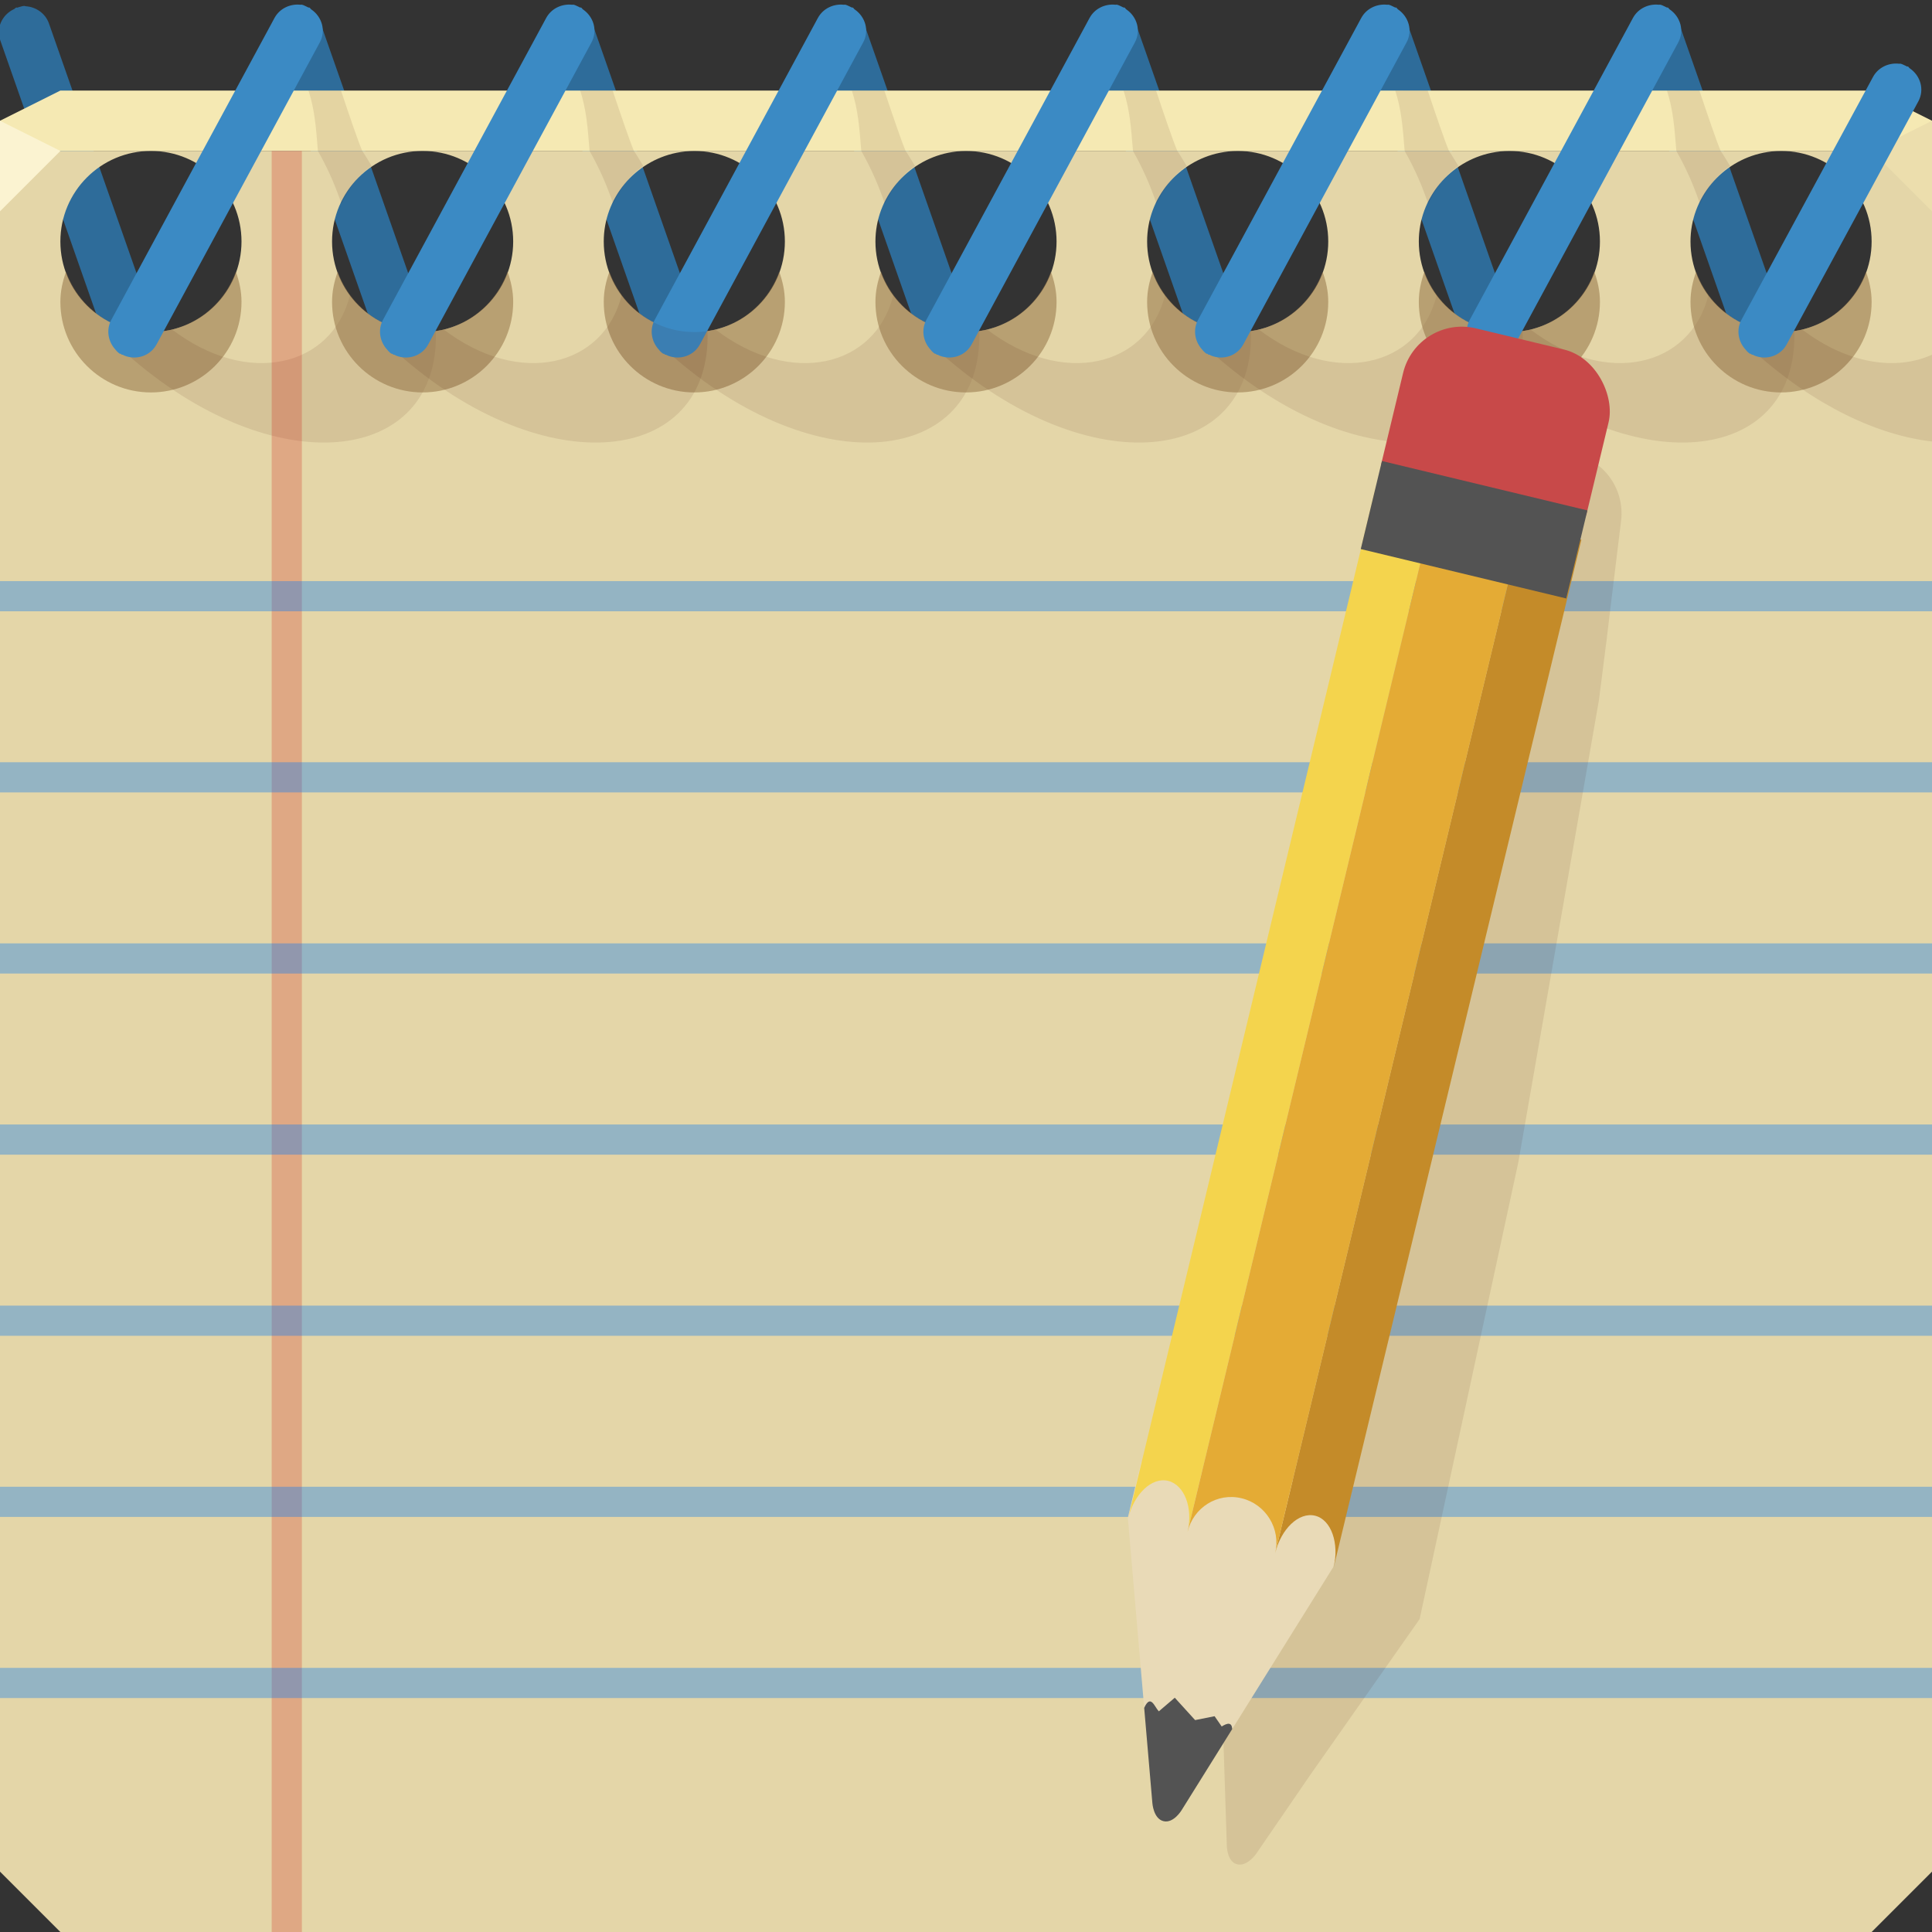<?xml version="1.0" encoding="UTF-8" standalone="no"?>
<!-- Created with Inkscape (http://www.inkscape.org/) -->

<svg
   xmlns:dc="http://purl.org/dc/elements/1.1/"
   xmlns:cc="http://creativecommons.org/ns#"
   xmlns:rdf="http://www.w3.org/1999/02/22-rdf-syntax-ns#"
   xmlns:svg="http://www.w3.org/2000/svg"
   xmlns="http://www.w3.org/2000/svg"
   xmlns:xlink="http://www.w3.org/1999/xlink"
   xmlns:sodipodi="http://sodipodi.sourceforge.net/DTD/sodipodi-0.dtd"
   xmlns:inkscape="http://www.inkscape.org/namespaces/inkscape"
   width="64"
   height="64"
   id="svg13094"
   version="1.1"
   inkscape:version="0.48.4 r9939"
   sodipodi:docname="text-editor.svg">
  <rect width="100%" height="100%" fill="#333333" stroke="none"/>
  <sodipodi:namedview
     id="base"
     pagecolor="#ffffff"
     bordercolor="#666666"
     borderopacity="1.0"
     inkscape:pageopacity="0"
     inkscape:pageshadow="2"
     inkscape:zoom="8.0000004"
     inkscape:cx="36.210909"
     inkscape:cy="35.439952"
     inkscape:document-units="px"
     inkscape:current-layer="svg13094"
     showgrid="false"
     inkscape:snap-bbox="true"
     inkscape:bbox-paths="true"
     inkscape:bbox-nodes="true"
     inkscape:snap-bbox-edge-midpoints="true"
     inkscape:snap-bbox-midpoints="true"
     inkscape:object-paths="true"
     inkscape:snap-intersection-paths="true"
     inkscape:object-nodes="true"
     inkscape:snap-smooth-nodes="true"
     inkscape:snap-midpoints="true"
     inkscape:snap-object-midpoints="true"
     inkscape:snap-center="true"
     showguides="true"
     inkscape:guide-bbox="true"
     inkscape:window-width="1920"
     inkscape:window-height="1025"
     inkscape:window-x="-2"
     inkscape:window-y="32"
     inkscape:window-maximized="1"
     inkscape:snap-global="true"
     fit-margin-top="0"
     fit-margin-left="0"
     fit-margin-right="0"
     fit-margin-bottom="0"
     showborder="true"
     inkscape:showpageshadow="false"
     inkscape:snap-page="true">
    <inkscape:grid
       type="xygrid"
       id="grid3075"
       empspacing="5"
       visible="true"
       enabled="true"
       snapvisiblegridlinesonly="true"
       originx="1.6362304e-08px"
       originy="18px" />
  </sodipodi:namedview>
  <defs
     id="defs13096">
    <linearGradient
       id="linearGradient8728-9">
      <stop
         id="stop8730-5"
         offset="0"
         style="stop-color:#a5a5a5;stop-opacity:1" />
      <stop
         style="stop-color:#787878;stop-opacity:1"
         offset="0.427"
         id="stop8732-9" />
      <stop
         id="stop8734-7"
         offset="0.642"
         style="stop-color:#a4a4a4;stop-opacity:1" />
      <stop
         style="stop-color:#7f7f7f;stop-opacity:1"
         offset="0.788"
         id="stop8736-3" />
      <stop
         id="stop8738-9"
         offset="1"
         style="stop-color:#9b9b9b;stop-opacity:1" />
    </linearGradient>
    <linearGradient
       inkscape:collect="always"
       id="linearGradient8614-2">
      <stop
         style="stop-color:#000000;stop-opacity:0.373"
         offset="0"
         id="stop8616-7" />
      <stop
         style="stop-color:#000000;stop-opacity:0.206"
         offset="1"
         id="stop8618-3" />
    </linearGradient>
    <linearGradient
       inkscape:collect="always"
       id="linearGradient10060-0">
      <stop
         style="stop-color:#000000;stop-opacity:0.59"
         offset="0"
         id="stop10062-0" />
      <stop
         id="stop10064-6"
         offset="0.583"
         style="stop-color:#000000;stop-opacity:0.312" />
      <stop
         style="stop-color:#000000;stop-opacity:0.364"
         offset="1"
         id="stop10066-8" />
    </linearGradient>
    <linearGradient
       id="linearGradient7798-8">
      <stop
         style="stop-color:#b2b2b2;stop-opacity:1"
         offset="0"
         id="stop7800-3" />
      <stop
         id="stop7802-9"
         offset="0.427"
         style="stop-color:#787878;stop-opacity:1" />
      <stop
         style="stop-color:#bfbfbf;stop-opacity:1"
         offset="0.642"
         id="stop7804-80" />
      <stop
         id="stop7806-0"
         offset="0.788"
         style="stop-color:#ffffff;stop-opacity:1" />
      <stop
         style="stop-color:#ececec;stop-opacity:1"
         offset="1"
         id="stop7808-1" />
    </linearGradient>
    <linearGradient
       inkscape:collect="always"
       id="linearGradient5964-8">
      <stop
         style="stop-color:#ffffff;stop-opacity:0.375"
         offset="0"
         id="stop5966-6" />
      <stop
         id="stop6284-1"
         offset="0.511"
         style="stop-color:#000000;stop-opacity:0.442" />
      <stop
         style="stop-color:#000000;stop-opacity:0.236"
         offset="1"
         id="stop5968-4" />
    </linearGradient>
    <linearGradient
       inkscape:collect="always"
       xlink:href="#linearGradient8728-9"
       id="linearGradient11074"
       gradientUnits="userSpaceOnUse"
       gradientTransform="matrix(0.946,0.324,-0.324,0.946,-0.632,0.894)"
       x1="8.833"
       y1="3.113"
       x2="10.561"
       y2="3.136" />
    <linearGradient
       inkscape:collect="always"
       xlink:href="#linearGradient8614-2"
       id="linearGradient11076"
       gradientUnits="userSpaceOnUse"
       gradientTransform="translate(-0.308,1.051)"
       x1="9.488"
       y1="-1.591"
       x2="9.281"
       y2="8.402" />
    <linearGradient
       inkscape:collect="always"
       xlink:href="#linearGradient10060-0"
       id="linearGradient11078"
       gradientUnits="userSpaceOnUse"
       x1="2.121"
       y1="12.624"
       x2="7.846"
       y2="12.624" />
    <linearGradient
       inkscape:collect="always"
       xlink:href="#linearGradient7798-8"
       id="linearGradient11080"
       gradientUnits="userSpaceOnUse"
       gradientTransform="matrix(0.879,0.476,-0.476,0.879,0,0)"
       x1="10.509"
       y1="2.655"
       x2="8.733"
       y2="2.642" />
    <linearGradient
       inkscape:collect="always"
       xlink:href="#linearGradient5964-8"
       id="linearGradient11082"
       gradientUnits="userSpaceOnUse"
       x1="7.862"
       y1="-2.79"
       x2="13.374"
       y2="7.396" />
    <linearGradient
       inkscape:collect="always"
       xlink:href="#linearGradient10060-0"
       id="linearGradient5385"
       gradientUnits="userSpaceOnUse"
       x1="2.121"
       y1="12.624"
       x2="7.846"
       y2="12.624" />
    <linearGradient
       inkscape:collect="always"
       xlink:href="#linearGradient7798-8"
       id="linearGradient5387"
       gradientUnits="userSpaceOnUse"
       gradientTransform="matrix(0.879,0.476,-0.476,0.879,0,0)"
       x1="10.509"
       y1="2.655"
       x2="8.733"
       y2="2.642" />
    <linearGradient
       inkscape:collect="always"
       xlink:href="#linearGradient5964-8"
       id="linearGradient5389"
       gradientUnits="userSpaceOnUse"
       x1="7.862"
       y1="-2.79"
       x2="13.374"
       y2="7.396" />
    <linearGradient
       inkscape:collect="always"
       xlink:href="#linearGradient10060-0"
       id="linearGradient5401"
       gradientUnits="userSpaceOnUse"
       x1="2.121"
       y1="12.624"
       x2="7.846"
       y2="12.624" />
    <linearGradient
       inkscape:collect="always"
       xlink:href="#linearGradient7798-8"
       id="linearGradient5403"
       gradientUnits="userSpaceOnUse"
       gradientTransform="matrix(0.879,0.476,-0.476,0.879,0,0)"
       x1="10.509"
       y1="2.655"
       x2="8.733"
       y2="2.642" />
    <linearGradient
       inkscape:collect="always"
       xlink:href="#linearGradient5964-8"
       id="linearGradient5405"
       gradientUnits="userSpaceOnUse"
       x1="7.862"
       y1="-2.79"
       x2="13.374"
       y2="7.396" />
    <linearGradient
       inkscape:collect="always"
       xlink:href="#linearGradient10060-0"
       id="linearGradient5417"
       gradientUnits="userSpaceOnUse"
       x1="2.121"
       y1="12.624"
       x2="7.846"
       y2="12.624" />
    <linearGradient
       inkscape:collect="always"
       xlink:href="#linearGradient7798-8"
       id="linearGradient5419"
       gradientUnits="userSpaceOnUse"
       gradientTransform="matrix(0.879,0.476,-0.476,0.879,0,0)"
       x1="10.509"
       y1="2.655"
       x2="8.733"
       y2="2.642" />
    <linearGradient
       inkscape:collect="always"
       xlink:href="#linearGradient5964-8"
       id="linearGradient5421"
       gradientUnits="userSpaceOnUse"
       x1="7.862"
       y1="-2.79"
       x2="13.374"
       y2="7.396" />
    <linearGradient
       inkscape:collect="always"
       xlink:href="#linearGradient10060-0"
       id="linearGradient5433"
       gradientUnits="userSpaceOnUse"
       x1="2.121"
       y1="12.624"
       x2="7.846"
       y2="12.624" />
    <linearGradient
       inkscape:collect="always"
       xlink:href="#linearGradient7798-8"
       id="linearGradient5435"
       gradientUnits="userSpaceOnUse"
       gradientTransform="matrix(0.879,0.476,-0.476,0.879,0,0)"
       x1="10.509"
       y1="2.655"
       x2="8.733"
       y2="2.642" />
    <linearGradient
       inkscape:collect="always"
       xlink:href="#linearGradient5964-8"
       id="linearGradient5437"
       gradientUnits="userSpaceOnUse"
       x1="7.862"
       y1="-2.79"
       x2="13.374"
       y2="7.396" />
    <linearGradient
       inkscape:collect="always"
       xlink:href="#linearGradient10060-0"
       id="linearGradient5449"
       gradientUnits="userSpaceOnUse"
       x1="2.121"
       y1="12.624"
       x2="7.846"
       y2="12.624" />
    <linearGradient
       inkscape:collect="always"
       xlink:href="#linearGradient7798-8"
       id="linearGradient5451"
       gradientUnits="userSpaceOnUse"
       gradientTransform="matrix(0.879,0.476,-0.476,0.879,0,0)"
       x1="10.509"
       y1="2.655"
       x2="8.733"
       y2="2.642" />
    <linearGradient
       inkscape:collect="always"
       xlink:href="#linearGradient5964-8"
       id="linearGradient5453"
       gradientUnits="userSpaceOnUse"
       x1="7.862"
       y1="-2.79"
       x2="13.374"
       y2="7.396" />
    <linearGradient
       inkscape:collect="always"
       xlink:href="#linearGradient10060-0"
       id="linearGradient5465"
       gradientUnits="userSpaceOnUse"
       x1="2.121"
       y1="12.624"
       x2="7.846"
       y2="12.624" />
    <linearGradient
       inkscape:collect="always"
       xlink:href="#linearGradient7798-8"
       id="linearGradient5467"
       gradientUnits="userSpaceOnUse"
       gradientTransform="matrix(0.879,0.476,-0.476,0.879,0,0)"
       x1="10.509"
       y1="2.655"
       x2="8.733"
       y2="2.642" />
    <linearGradient
       inkscape:collect="always"
       xlink:href="#linearGradient5964-8"
       id="linearGradient5469"
       gradientUnits="userSpaceOnUse"
       x1="7.862"
       y1="-2.79"
       x2="13.374"
       y2="7.396" />
    <linearGradient
       inkscape:collect="always"
       xlink:href="#linearGradient8728-9"
       id="linearGradient5477"
       gradientUnits="userSpaceOnUse"
       gradientTransform="matrix(0.946,0.324,-0.324,0.946,-0.632,0.894)"
       x1="8.833"
       y1="3.113"
       x2="10.561"
       y2="3.136" />
    <linearGradient
       inkscape:collect="always"
       xlink:href="#linearGradient8614-2"
       id="linearGradient5479"
       gradientUnits="userSpaceOnUse"
       gradientTransform="translate(-0.308,1.051)"
       x1="9.488"
       y1="-1.591"
       x2="9.281"
       y2="8.402" />
    <linearGradient
       inkscape:collect="always"
       xlink:href="#linearGradient8728-9"
       id="linearGradient5487"
       gradientUnits="userSpaceOnUse"
       gradientTransform="matrix(0.946,0.324,-0.324,0.946,-0.632,0.894)"
       x1="8.833"
       y1="3.113"
       x2="10.561"
       y2="3.136" />
    <linearGradient
       inkscape:collect="always"
       xlink:href="#linearGradient8614-2"
       id="linearGradient5489"
       gradientUnits="userSpaceOnUse"
       gradientTransform="translate(-0.308,1.051)"
       x1="9.488"
       y1="-1.591"
       x2="9.281"
       y2="8.402" />
    <linearGradient
       inkscape:collect="always"
       xlink:href="#linearGradient8728-9"
       id="linearGradient5497"
       gradientUnits="userSpaceOnUse"
       gradientTransform="matrix(0.946,0.324,-0.324,0.946,-0.632,0.894)"
       x1="8.833"
       y1="3.113"
       x2="10.561"
       y2="3.136" />
    <linearGradient
       inkscape:collect="always"
       xlink:href="#linearGradient8614-2"
       id="linearGradient5499"
       gradientUnits="userSpaceOnUse"
       gradientTransform="translate(-0.308,1.051)"
       x1="9.488"
       y1="-1.591"
       x2="9.281"
       y2="8.402" />
    <linearGradient
       inkscape:collect="always"
       xlink:href="#linearGradient8728-9"
       id="linearGradient5507"
       gradientUnits="userSpaceOnUse"
       gradientTransform="matrix(0.946,0.324,-0.324,0.946,-0.632,0.894)"
       x1="8.833"
       y1="3.113"
       x2="10.561"
       y2="3.136" />
    <linearGradient
       inkscape:collect="always"
       xlink:href="#linearGradient8614-2"
       id="linearGradient5509"
       gradientUnits="userSpaceOnUse"
       gradientTransform="translate(-0.308,1.051)"
       x1="9.488"
       y1="-1.591"
       x2="9.281"
       y2="8.402" />
    <linearGradient
       inkscape:collect="always"
       xlink:href="#linearGradient8728-9"
       id="linearGradient5517"
       gradientUnits="userSpaceOnUse"
       gradientTransform="matrix(0.946,0.324,-0.324,0.946,-0.632,0.894)"
       x1="8.833"
       y1="3.113"
       x2="10.561"
       y2="3.136" />
    <linearGradient
       inkscape:collect="always"
       xlink:href="#linearGradient8614-2"
       id="linearGradient5519"
       gradientUnits="userSpaceOnUse"
       gradientTransform="translate(-0.308,1.051)"
       x1="9.488"
       y1="-1.591"
       x2="9.281"
       y2="8.402" />
    <linearGradient
       inkscape:collect="always"
       xlink:href="#linearGradient8728-9"
       id="linearGradient5527"
       gradientUnits="userSpaceOnUse"
       gradientTransform="matrix(0.946,0.324,-0.324,0.946,-0.632,0.894)"
       x1="8.833"
       y1="3.113"
       x2="10.561"
       y2="3.136" />
    <linearGradient
       inkscape:collect="always"
       xlink:href="#linearGradient8614-2"
       id="linearGradient5529"
       gradientUnits="userSpaceOnUse"
       gradientTransform="translate(-0.308,1.051)"
       x1="9.488"
       y1="-1.591"
       x2="9.281"
       y2="8.402" />
  </defs>
  <g
     id="g7858-1"
     transform="matrix(-1,0,0,1,64.026,-1)">
    <g
       id="g3905-8">
      <path
         inkscape:connector-curvature="0"
         id="rect5958-1"
         d="M 9.164,1.208 C 8.833,1.231 8.519,1.444 8.404,1.779 L 4.917,11.721 c -0.115,0.335 -9.435e-4,0.688 0.247,0.909 0.066,0.059 0.131,0.117 0.216,0.154 0.008,0.003 0.022,-0.008 0.031,-0.005 0.014,0.006 0.021,0.021 0.036,0.026 0.009,0.003 0.022,-0.008 0.031,-0.005 0.024,0.007 0.043,0.015 0.067,0.021 0.417,0.088 0.844,-0.132 0.986,-0.545 L 10.018,2.333 C 10.161,1.915 9.951,1.483 9.56,1.301 9.533,1.29 9.516,1.259 9.488,1.249 c -0.01,-0.004 -0.021,0.008 -0.031,0.005 -0.022,-0.008 -0.044,-0.015 -0.067,-0.021 -0.058,-0.012 -0.107,-0.036 -0.164,-0.036 -0.022,-0.003 -0.04,0.012 -0.062,0.01 z"
         style="color:#000000;fill:#2e6c9a;fill-opacity:1;fill-rule:nonzero;stroke:none;stroke-width:2.286;marker:none;visibility:visible;display:inline;overflow:visible;enable-background:accumulate"
         inkscape:transform-center-x="1.9881659"
         inkscape:transform-center-y="-5.37192"
         sodipodi:nodetypes="ccccccccccccccccc" />
    </g>
    <g
       id="use3914-8"
       transform="translate(18,0)">
      <path
         sodipodi:nodetypes="ccccccccccccccccc"
         inkscape:transform-center-y="-5.37192"
         inkscape:transform-center-x="1.9881659"
         style="color:#000000;fill:#2e6c9a;fill-opacity:1;fill-rule:nonzero;stroke:none;stroke-width:2.286;marker:none;visibility:visible;display:inline;overflow:visible;enable-background:accumulate"
         d="M 9.164,1.208 C 8.833,1.231 8.519,1.444 8.404,1.779 L 4.917,11.721 c -0.115,0.335 -9.435e-4,0.688 0.247,0.909 0.066,0.059 0.131,0.117 0.216,0.154 0.008,0.003 0.022,-0.008 0.031,-0.005 0.014,0.006 0.021,0.021 0.036,0.026 0.009,0.003 0.022,-0.008 0.031,-0.005 0.024,0.007 0.043,0.015 0.067,0.021 0.417,0.088 0.844,-0.132 0.986,-0.545 L 10.018,2.333 C 10.161,1.915 9.951,1.483 9.56,1.301 9.533,1.29 9.516,1.259 9.488,1.249 c -0.01,-0.004 -0.021,0.008 -0.031,0.005 -0.022,-0.008 -0.044,-0.015 -0.067,-0.021 -0.058,-0.012 -0.107,-0.036 -0.164,-0.036 -0.022,-0.003 -0.04,0.012 -0.062,0.01 z"
         id="path11182"
         inkscape:connector-curvature="0" />
    </g>
    <g
       id="use3916-3"
       transform="translate(27,0)">
      <path
         sodipodi:nodetypes="ccccccccccccccccc"
         inkscape:transform-center-y="-5.37192"
         inkscape:transform-center-x="1.9881659"
         style="color:#000000;fill:#2e6c9a;fill-opacity:1;fill-rule:nonzero;stroke:none;stroke-width:2.286;marker:none;visibility:visible;display:inline;overflow:visible;enable-background:accumulate"
         d="M 9.164,1.208 C 8.833,1.231 8.519,1.444 8.404,1.779 L 4.917,11.721 c -0.115,0.335 -9.435e-4,0.688 0.247,0.909 0.066,0.059 0.131,0.117 0.216,0.154 0.008,0.003 0.022,-0.008 0.031,-0.005 0.014,0.006 0.021,0.021 0.036,0.026 0.009,0.003 0.022,-0.008 0.031,-0.005 0.024,0.007 0.043,0.015 0.067,0.021 0.417,0.088 0.844,-0.132 0.986,-0.545 L 10.018,2.333 C 10.161,1.915 9.951,1.483 9.56,1.301 9.533,1.29 9.516,1.259 9.488,1.249 c -0.01,-0.004 -0.021,0.008 -0.031,0.005 -0.022,-0.008 -0.044,-0.015 -0.067,-0.021 -0.058,-0.012 -0.107,-0.036 -0.164,-0.036 -0.022,-0.003 -0.04,0.012 -0.062,0.01 z"
         id="path11192"
         inkscape:connector-curvature="0" />
    </g>
    <g
       id="use3918-2"
       transform="translate(36,0)">
      <path
         sodipodi:nodetypes="ccccccccccccccccc"
         inkscape:transform-center-y="-5.37192"
         inkscape:transform-center-x="1.9881659"
         style="color:#000000;fill:#2e6c9a;fill-opacity:1;fill-rule:nonzero;stroke:none;stroke-width:2.286;marker:none;visibility:visible;display:inline;overflow:visible;enable-background:accumulate"
         d="M 9.164,1.208 C 8.833,1.231 8.519,1.444 8.404,1.779 L 4.917,11.721 c -0.115,0.335 -9.435e-4,0.688 0.247,0.909 0.066,0.059 0.131,0.117 0.216,0.154 0.008,0.003 0.022,-0.008 0.031,-0.005 0.014,0.006 0.021,0.021 0.036,0.026 0.009,0.003 0.022,-0.008 0.031,-0.005 0.024,0.007 0.043,0.015 0.067,0.021 0.417,0.088 0.844,-0.132 0.986,-0.545 L 10.018,2.333 C 10.161,1.915 9.951,1.483 9.56,1.301 9.533,1.29 9.516,1.259 9.488,1.249 c -0.01,-0.004 -0.021,0.008 -0.031,0.005 -0.022,-0.008 -0.044,-0.015 -0.067,-0.021 -0.058,-0.012 -0.107,-0.036 -0.164,-0.036 -0.022,-0.003 -0.04,0.012 -0.062,0.01 z"
         id="path11202"
         inkscape:connector-curvature="0" />
    </g>
    <g
       id="use3920-5"
       transform="translate(45,0)">
      <path
         sodipodi:nodetypes="ccccccccccccccccc"
         inkscape:transform-center-y="-5.37192"
         inkscape:transform-center-x="1.9881659"
         style="color:#000000;fill:#2e6c9a;fill-opacity:1;fill-rule:nonzero;stroke:none;stroke-width:2.286;marker:none;visibility:visible;display:inline;overflow:visible;enable-background:accumulate"
         d="M 9.164,1.208 C 8.833,1.231 8.519,1.444 8.404,1.779 L 4.917,11.721 c -0.115,0.335 -9.435e-4,0.688 0.247,0.909 0.066,0.059 0.131,0.117 0.216,0.154 0.008,0.003 0.022,-0.008 0.031,-0.005 0.014,0.006 0.021,0.021 0.036,0.026 0.009,0.003 0.022,-0.008 0.031,-0.005 0.024,0.007 0.043,0.015 0.067,0.021 0.417,0.088 0.844,-0.132 0.986,-0.545 L 10.018,2.333 C 10.161,1.915 9.951,1.483 9.56,1.301 9.533,1.29 9.516,1.259 9.488,1.249 c -0.01,-0.004 -0.021,0.008 -0.031,0.005 -0.022,-0.008 -0.044,-0.015 -0.067,-0.021 -0.058,-0.012 -0.107,-0.036 -0.164,-0.036 -0.022,-0.003 -0.04,0.012 -0.062,0.01 z"
         id="path11212"
         inkscape:connector-curvature="0" />
    </g>
    <g
       id="use3910-1"
       transform="translate(54,0)">
      <path
         sodipodi:nodetypes="ccccccccccccccccc"
         inkscape:transform-center-y="-5.37192"
         inkscape:transform-center-x="1.9881659"
         style="color:#000000;fill:#2e6c9a;fill-opacity:1;fill-rule:nonzero;stroke:none;stroke-width:2.286;marker:none;visibility:visible;display:inline;overflow:visible;enable-background:accumulate"
         d="M 9.164,1.208 C 8.833,1.231 8.519,1.444 8.404,1.779 L 4.917,11.721 c -0.115,0.335 -9.435e-4,0.688 0.247,0.909 0.066,0.059 0.131,0.117 0.216,0.154 0.008,0.003 0.022,-0.008 0.031,-0.005 0.014,0.006 0.021,0.021 0.036,0.026 0.009,0.003 0.022,-0.008 0.031,-0.005 0.024,0.007 0.043,0.015 0.067,0.021 0.417,0.088 0.844,-0.132 0.986,-0.545 L 10.018,2.333 C 10.161,1.915 9.951,1.483 9.56,1.301 9.533,1.29 9.516,1.259 9.488,1.249 c -0.01,-0.004 -0.021,0.008 -0.031,0.005 -0.022,-0.008 -0.044,-0.015 -0.067,-0.021 -0.058,-0.012 -0.107,-0.036 -0.164,-0.036 -0.022,-0.003 -0.04,0.012 -0.062,0.01 z"
         id="path11222"
         inkscape:connector-curvature="0" />
    </g>
    <g
       id="use3908-2"
       transform="translate(9,0)">
      <path
         sodipodi:nodetypes="ccccccccccccccccc"
         inkscape:transform-center-y="-5.37192"
         inkscape:transform-center-x="1.9881659"
         style="color:#000000;fill:#2e6c9a;fill-opacity:1;fill-rule:nonzero;stroke:none;stroke-width:2.286;marker:none;visibility:visible;display:inline;overflow:visible;enable-background:accumulate"
         d="M 9.164,1.208 C 8.833,1.231 8.519,1.444 8.404,1.779 L 4.917,11.721 c -0.115,0.335 -9.435e-4,0.688 0.247,0.909 0.066,0.059 0.131,0.117 0.216,0.154 0.008,0.003 0.022,-0.008 0.031,-0.005 0.014,0.006 0.021,0.021 0.036,0.026 0.009,0.003 0.022,-0.008 0.031,-0.005 0.024,0.007 0.043,0.015 0.067,0.021 0.417,0.088 0.844,-0.132 0.986,-0.545 L 10.018,2.333 C 10.161,1.915 9.951,1.483 9.56,1.301 9.533,1.29 9.516,1.259 9.488,1.249 c -0.01,-0.004 -0.021,0.008 -0.031,0.005 -0.022,-0.008 -0.044,-0.015 -0.067,-0.021 -0.058,-0.012 -0.107,-0.036 -0.164,-0.036 -0.022,-0.003 -0.04,0.012 -0.062,0.01 z"
         id="path11232"
         inkscape:connector-curvature="0" />
    </g>
  </g>
  <path
     id="path9714"
     d="m 0,5 0,29 0,28 2,2 30,0 30,0 2,-2 0,-28 0,-29 -5,0 c 1.657,0 3,1.343 3,3 0,1.657 -1.343,3 -3,3 C 57.343,11 56,9.657 56,8 56,6.55 57.039,5.342 58.406,5.062 58.602,5.023 58.793,5 59,5 l -9,0 c 1.657,0 3,1.343 3,3 0,1.657 -1.343,3 -3,3 C 48.343,11 47,9.657 47,8 47,6.55 48.039,5.342 49.406,5.062 49.602,5.023 49.793,5 50,5 l -9,0 c 1.657,0 3,1.343 3,3 0,1.657 -1.343,3 -3,3 C 39.343,11 38,9.657 38,8 38,6.55 39.039,5.342 40.406,5.062 40.602,5.023 40.793,5 41,5 l -9,0 c 1.657,0 3,1.343 3,3 0,1.657 -1.343,3 -3,3 C 30.343,11 29,9.657 29,8 29,6.55 30.039,5.342 31.406,5.062 31.602,5.023 31.793,5 32,5 l -9,0 c 1.657,0 3,1.343 3,3 0,1.657 -1.343,3 -3,3 C 21.343,11 20,9.657 20,8 20,6.55 21.039,5.342 22.406,5.062 22.602,5.023 22.793,5 23,5 l -9,0 c 1.657,0 3,1.343 3,3 0,1.657 -1.343,3 -3,3 -1.657,0 -3,-1.343 -3,-3 0,-1.657 1.343,-3 3,-3 L 5,5 C 6.657,5 8,6.343 8,8 8,9.657 6.657,11 5,11 3.343,11 2,9.657 2,8 2,6.343 3.343,5 5,5 z"
     style="color:#000000;fill:#e4d6a8;fill-opacity:1;fill-rule:nonzero;stroke:none;stroke-width:2.286;marker:none;visibility:visible;display:inline;overflow:visible;enable-background:accumulate"
     inkscape:connector-curvature="0"
     sodipodi:nodetypes="ccccccccccssssccssssccssssccssssccssssccsssccssscc" />
  <path
     style="color:#000000;fill:#f5e9b3;fill-opacity:1;fill-rule:nonzero;stroke:none;marker:none;visibility:visible;display:inline;overflow:visible;enable-background:accumulate;stroke-width:1"
     d="M 2,3 0,4 0,5 32,5 64,5 64,4 62,3 32,3 z"
     id="path6502"
     inkscape:connector-curvature="0"
     sodipodi:nodetypes="ccccccccc" />
  <path
     style="fill:#fbf3d1;fill-opacity:1;fill-rule:nonzero"
     d="M 0,4 0,7 2,5 z"
     id="path4298"
     inkscape:connector-curvature="0"
     sodipodi:nodetypes="cccc" />
  <path
     d="M 64,7 62,5 64,4 z"
     id="path3028"
     style="fill:#ecdead;fill-opacity:1"
     inkscape:connector-curvature="0"
     sodipodi:nodetypes="cccc" />
  <g
     id="g3043"
     inkscape:export-filename="folder.png"
     inkscape:export-xdpi="90"
     inkscape:export-ydpi="90"
     transform="translate(-0.625,0.082)" />
  <g
     id="scalable"
     transform="matrix(1.039,0,0,1.039,1214.722,1878.812)"
     inkscape:label="#g3701"
     style="fill:#ffffff" />
  <g
     id="g7858"
     transform="translate(0,-1)">
    <g
       id="g3905">
      <path
         inkscape:connector-curvature="0"
         style="opacity:0.528;color:#000000;fill:#927143;fill-opacity:1;fill-rule:nonzero;stroke:none;stroke-width:2.286;marker:none;visibility:visible;display:inline;overflow:visible;enable-background:accumulate"
         d="M 2.188,10 C 2.074,10.316 2,10.644 2,11 2,12.657 3.343,14 5,14 6.657,14 8,12.657 8,11 8,10.644 7.926,10.316 7.812,10 7.397,11.158 6.301,12 5,12 3.699,12 2.603,11.158 2.188,10 z"
         id="path9742" />
      <path
         style="color:#000000;fill:#421300;fill-opacity:0.094;fill-rule:nonzero;stroke:none;stroke-width:1;marker:none;visibility:visible;display:inline;overflow:visible;enable-background:accumulate"
         d="m 10.531,6 c 0.353,0.62 0.593,1.198 0.781,1.75 0.231,-0.495 0.551,-0.947 1,-1.25 C 12.202,6.329 12.121,6.175 12,6 11.86,5.674 11.564,4.802 11.295,3.998 l -1.075,0.002 C 10.429,4.657 10.466,5.208 10.531,6 z m 1.062,4.781 C 10.995,13.16 8.204,13.835 5.688,11.906 5.462,11.96 5.242,12 5,12 4.859,12 4.73,11.988 4.594,11.969 L 4.156,12.688 C 9.059,17.06 14.577,16.43 14.438,11.969 14.292,11.991 14.152,12 14,12 13.012,12 12.14,11.518 11.594,10.781 z"
         id="path7213"
         inkscape:connector-curvature="0"
         sodipodi:nodetypes="cccccccccscccsc" />
      <path
         id="rect5958"
         d="M 9.938,1.156 C 9.606,1.124 9.263,1.282 9.094,1.594 l -5.406,10 c -0.169,0.312 -0.114,0.678 0.094,0.938 0.055,0.069 0.11,0.137 0.188,0.188 0.008,0.004 0.023,-0.004 0.031,0 0.013,0.008 0.017,0.024 0.031,0.031 0.009,0.004 0.023,-0.004 0.031,0 0.022,0.011 0.04,0.022 0.062,0.031 0.396,0.156 0.855,0.009 1.062,-0.375 l 5.406,-10 C 10.804,2.018 10.668,1.557 10.312,1.312 10.288,1.298 10.276,1.264 10.25,1.25 10.241,1.245 10.228,1.255 10.219,1.25 10.198,1.239 10.178,1.228 10.156,1.219 10.101,1.197 10.057,1.166 10,1.156 c -0.021,-0.006 -0.042,0.006 -0.062,0 z"
         style="color:#000000;fill:#3b8ac4;fill-opacity:1;fill-rule:nonzero;stroke:none;stroke-width:2.286;marker:none;visibility:visible;display:inline;overflow:visible;enable-background:accumulate"
         inkscape:connector-curvature="0" />
    </g>
    <g
       id="use3914"
       transform="translate(18,0)">
      <path
         id="path11086"
         d="M 2.188,10 C 2.074,10.316 2,10.644 2,11 2,12.657 3.343,14 5,14 6.657,14 8,12.657 8,11 8,10.644 7.926,10.316 7.812,10 7.397,11.158 6.301,12 5,12 3.699,12 2.603,11.158 2.188,10 z"
         style="opacity:0.528;color:#000000;fill:#927143;fill-opacity:1;fill-rule:nonzero;stroke:none;stroke-width:2.286;marker:none;visibility:visible;display:inline;overflow:visible;enable-background:accumulate"
         inkscape:connector-curvature="0" />
      <path
         sodipodi:nodetypes="cccccccccscccsc"
         inkscape:connector-curvature="0"
         id="path11088"
         d="m 10.531,6 c 0.353,0.62 0.593,1.198 0.781,1.75 0.231,-0.495 0.551,-0.947 1,-1.25 C 12.202,6.329 12.121,6.175 12,6 11.86,5.674 11.564,4.802 11.295,3.998 l -1.075,0.002 C 10.429,4.657 10.466,5.208 10.531,6 z m 1.062,4.781 C 10.995,13.16 8.204,13.835 5.688,11.906 5.462,11.96 5.242,12 5,12 4.859,12 4.73,11.988 4.594,11.969 L 4.156,12.688 C 9.059,17.06 14.577,16.43 14.438,11.969 14.292,11.991 14.152,12 14,12 13.012,12 12.14,11.518 11.594,10.781 z"
         style="color:#000000;fill:#421300;fill-opacity:0.094;fill-rule:nonzero;stroke:none;stroke-width:1;marker:none;visibility:visible;display:inline;overflow:visible;enable-background:accumulate" />
      <path
         inkscape:connector-curvature="0"
         style="color:#000000;fill:#3b8ac4;fill-opacity:1;fill-rule:nonzero;stroke:none;stroke-width:2.286;marker:none;visibility:visible;display:inline;overflow:visible;enable-background:accumulate"
         d="M 9.938,1.156 C 9.606,1.124 9.263,1.282 9.094,1.594 l -5.406,10 c -0.169,0.312 -0.114,0.678 0.094,0.938 0.055,0.069 0.11,0.137 0.188,0.188 0.008,0.004 0.023,-0.004 0.031,0 0.013,0.008 0.017,0.024 0.031,0.031 0.009,0.004 0.023,-0.004 0.031,0 0.022,0.011 0.04,0.022 0.062,0.031 0.396,0.156 0.855,0.009 1.062,-0.375 l 5.406,-10 C 10.804,2.018 10.668,1.557 10.312,1.312 10.288,1.298 10.276,1.264 10.25,1.25 10.241,1.245 10.228,1.255 10.219,1.25 10.198,1.239 10.178,1.228 10.156,1.219 10.101,1.197 10.057,1.166 10,1.156 c -0.021,-0.006 -0.042,0.006 -0.062,0 z"
         id="path11090" />
    </g>
    <g
       id="use3916"
       transform="translate(27,0)">
      <path
         id="path11102"
         d="M 2.188,10 C 2.074,10.316 2,10.644 2,11 2,12.657 3.343,14 5,14 6.657,14 8,12.657 8,11 8,10.644 7.926,10.316 7.812,10 7.397,11.158 6.301,12 5,12 3.699,12 2.603,11.158 2.188,10 z"
         style="opacity:0.528;color:#000000;fill:#927143;fill-opacity:1;fill-rule:nonzero;stroke:none;stroke-width:2.286;marker:none;visibility:visible;display:inline;overflow:visible;enable-background:accumulate"
         inkscape:connector-curvature="0" />
      <path
         sodipodi:nodetypes="cccccccccscccsc"
         inkscape:connector-curvature="0"
         id="path11104"
         d="m 10.531,6 c 0.353,0.62 0.593,1.198 0.781,1.75 0.231,-0.495 0.551,-0.947 1,-1.25 C 12.202,6.329 12.121,6.175 12,6 11.86,5.674 11.564,4.802 11.295,3.998 l -1.075,0.002 C 10.429,4.657 10.466,5.208 10.531,6 z m 1.062,4.781 C 10.995,13.16 8.204,13.835 5.688,11.906 5.462,11.96 5.242,12 5,12 4.859,12 4.73,11.988 4.594,11.969 L 4.156,12.688 C 9.059,17.06 14.577,16.43 14.438,11.969 14.292,11.991 14.152,12 14,12 13.012,12 12.14,11.518 11.594,10.781 z"
         style="color:#000000;fill:#421300;fill-opacity:0.094;fill-rule:nonzero;stroke:none;stroke-width:1;marker:none;visibility:visible;display:inline;overflow:visible;enable-background:accumulate" />
      <path
         inkscape:connector-curvature="0"
         style="color:#000000;fill:#3b8ac4;fill-opacity:1;fill-rule:nonzero;stroke:none;stroke-width:2.286;marker:none;visibility:visible;display:inline;overflow:visible;enable-background:accumulate"
         d="M 9.938,1.156 C 9.606,1.124 9.263,1.282 9.094,1.594 l -5.406,10 c -0.169,0.312 -0.114,0.678 0.094,0.938 0.055,0.069 0.11,0.137 0.188,0.188 0.008,0.004 0.023,-0.004 0.031,0 0.013,0.008 0.017,0.024 0.031,0.031 0.009,0.004 0.023,-0.004 0.031,0 0.022,0.011 0.04,0.022 0.062,0.031 0.396,0.156 0.855,0.009 1.062,-0.375 l 5.406,-10 C 10.804,2.018 10.668,1.557 10.312,1.312 10.288,1.298 10.276,1.264 10.25,1.25 10.241,1.245 10.228,1.255 10.219,1.25 10.198,1.239 10.178,1.228 10.156,1.219 10.101,1.197 10.057,1.166 10,1.156 c -0.021,-0.006 -0.042,0.006 -0.062,0 z"
         id="path11106" />
    </g>
    <g
       id="use3918"
       transform="translate(36,0)">
      <path
         id="path11118"
         d="M 2.188,10 C 2.074,10.316 2,10.644 2,11 2,12.657 3.343,14 5,14 6.657,14 8,12.657 8,11 8,10.644 7.926,10.316 7.812,10 7.397,11.158 6.301,12 5,12 3.699,12 2.603,11.158 2.188,10 z"
         style="opacity:0.528;color:#000000;fill:#927143;fill-opacity:1;fill-rule:nonzero;stroke:none;stroke-width:2.286;marker:none;visibility:visible;display:inline;overflow:visible;enable-background:accumulate"
         inkscape:connector-curvature="0" />
      <path
         sodipodi:nodetypes="cccccccccscccsc"
         inkscape:connector-curvature="0"
         id="path11120"
         d="m 10.531,6 c 0.353,0.62 0.593,1.198 0.781,1.75 0.231,-0.495 0.551,-0.947 1,-1.25 C 12.202,6.329 12.121,6.175 12,6 11.86,5.674 11.564,4.802 11.295,3.998 l -1.075,0.002 C 10.429,4.657 10.466,5.208 10.531,6 z m 1.062,4.781 C 10.995,13.16 8.204,13.835 5.688,11.906 5.462,11.96 5.242,12 5,12 4.859,12 4.73,11.988 4.594,11.969 L 4.156,12.688 C 9.059,17.06 14.577,16.43 14.438,11.969 14.292,11.991 14.152,12 14,12 13.012,12 12.14,11.518 11.594,10.781 z"
         style="color:#000000;fill:#421300;fill-opacity:0.094;fill-rule:nonzero;stroke:none;stroke-width:1;marker:none;visibility:visible;display:inline;overflow:visible;enable-background:accumulate" />
      <path
         inkscape:connector-curvature="0"
         style="color:#000000;fill:#3b8ac4;fill-opacity:1;fill-rule:nonzero;stroke:none;stroke-width:2.286;marker:none;visibility:visible;display:inline;overflow:visible;enable-background:accumulate"
         d="M 9.938,1.156 C 9.606,1.124 9.263,1.282 9.094,1.594 l -5.406,10 c -0.169,0.312 -0.114,0.678 0.094,0.938 0.055,0.069 0.11,0.137 0.188,0.188 0.008,0.004 0.023,-0.004 0.031,0 0.013,0.008 0.017,0.024 0.031,0.031 0.009,0.004 0.023,-0.004 0.031,0 0.022,0.011 0.04,0.022 0.062,0.031 0.396,0.156 0.855,0.009 1.062,-0.375 l 5.406,-10 C 10.804,2.018 10.668,1.557 10.312,1.312 10.288,1.298 10.276,1.264 10.25,1.25 10.241,1.245 10.228,1.255 10.219,1.25 10.198,1.239 10.178,1.228 10.156,1.219 10.101,1.197 10.057,1.166 10,1.156 c -0.021,-0.006 -0.042,0.006 -0.062,0 z"
         id="path11122" />
    </g>
    <g
       id="use3920"
       transform="translate(45,0)">
      <path
         id="path11134"
         d="M 2.188,10 C 2.074,10.316 2,10.644 2,11 2,12.657 3.343,14 5,14 6.657,14 8,12.657 8,11 8,10.644 7.926,10.316 7.812,10 7.397,11.158 6.301,12 5,12 3.699,12 2.603,11.158 2.188,10 z"
         style="opacity:0.528;color:#000000;fill:#927143;fill-opacity:1;fill-rule:nonzero;stroke:none;stroke-width:2.286;marker:none;visibility:visible;display:inline;overflow:visible;enable-background:accumulate"
         inkscape:connector-curvature="0" />
      <path
         sodipodi:nodetypes="cccccccccscccsc"
         inkscape:connector-curvature="0"
         id="path11136"
         d="m 10.531,6 c 0.353,0.62 0.593,1.198 0.781,1.75 0.231,-0.495 0.551,-0.947 1,-1.25 C 12.202,6.329 12.121,6.175 12,6 11.86,5.674 11.564,4.802 11.295,3.998 l -1.075,0.002 C 10.429,4.657 10.466,5.208 10.531,6 z m 1.062,4.781 C 10.995,13.16 8.204,13.835 5.688,11.906 5.462,11.96 5.242,12 5,12 4.859,12 4.73,11.988 4.594,11.969 L 4.156,12.688 C 9.059,17.06 14.577,16.43 14.438,11.969 14.292,11.991 14.152,12 14,12 13.012,12 12.14,11.518 11.594,10.781 z"
         style="color:#000000;fill:#421300;fill-opacity:0.094;fill-rule:nonzero;stroke:none;stroke-width:1;marker:none;visibility:visible;display:inline;overflow:visible;enable-background:accumulate" />
      <path
         inkscape:connector-curvature="0"
         style="color:#000000;fill:#3b8ac4;fill-opacity:1;fill-rule:nonzero;stroke:none;stroke-width:2.286;marker:none;visibility:visible;display:inline;overflow:visible;enable-background:accumulate"
         d="M 9.938,1.156 C 9.606,1.124 9.263,1.282 9.094,1.594 l -5.406,10 c -0.169,0.312 -0.114,0.678 0.094,0.938 0.055,0.069 0.11,0.137 0.188,0.188 0.008,0.004 0.023,-0.004 0.031,0 0.013,0.008 0.017,0.024 0.031,0.031 0.009,0.004 0.023,-0.004 0.031,0 0.022,0.011 0.04,0.022 0.062,0.031 0.396,0.156 0.855,0.009 1.062,-0.375 l 5.406,-10 C 10.804,2.018 10.668,1.557 10.312,1.312 10.288,1.298 10.276,1.264 10.25,1.25 10.241,1.245 10.228,1.255 10.219,1.25 10.198,1.239 10.178,1.228 10.156,1.219 10.101,1.197 10.057,1.166 10,1.156 c -0.021,-0.006 -0.042,0.006 -0.062,0 z"
         id="path11138" />
    </g>
    <g
       id="use3910"
       transform="translate(54,0)">
      <path
         id="path11150"
         d="M 2.188,10 C 2.074,10.316 2,10.644 2,11 2,12.657 3.343,14 5,14 6.657,14 8,12.657 8,11 8,10.644 7.926,10.316 7.812,10 7.397,11.158 6.301,12 5,12 3.699,12 2.603,11.158 2.188,10 z"
         style="opacity:0.528;color:#000000;fill:#927143;fill-opacity:1;fill-rule:nonzero;stroke:none;stroke-width:2.286;marker:none;visibility:visible;display:inline;overflow:visible;enable-background:accumulate"
         inkscape:connector-curvature="0" />
      <path
         style="color:#000000;fill:#421300;fill-opacity:0.094;fill-rule:nonzero;stroke:none;stroke-width:1;marker:none;visibility:visible;display:inline;overflow:visible;enable-background:accumulate"
         d="M 59.688 10.906 C 59.462 10.96 59.242 11 59 11 C 58.859 11 58.73 10.988 58.594 10.969 L 58.156 11.688 C 60.149 13.464 62.225 14.422 64 14.625 L 64 11.75 C 62.824 12.285 61.206 12.07 59.688 10.906 z "
         transform="translate(-54,1)"
         id="path11152" />
      <path
         inkscape:connector-curvature="0"
         style="color:#000000;fill:#3b8ac4;fill-opacity:1;fill-rule:nonzero;stroke:none;stroke-width:2.286;marker:none;visibility:visible;display:inline;overflow:visible;enable-background:accumulate"
         d="m 8.891,3.109 c -0.331,-0.032 -0.675,0.126 -0.844,0.438 L 3.688,11.594 c -0.169,0.312 -0.114,0.678 0.094,0.938 0.055,0.069 0.11,0.137 0.188,0.188 0.008,0.004 0.023,-0.004 0.031,0 0.013,0.008 0.017,0.024 0.031,0.031 0.009,0.004 0.023,-0.004 0.031,0 0.022,0.011 0.04,0.022 0.062,0.031 0.396,0.156 0.855,0.009 1.062,-0.375 L 9.547,4.359 c 0.21,-0.388 0.074,-0.849 -0.281,-1.094 -0.025,-0.015 -0.037,-0.048 -0.062,-0.062 -0.009,-0.005 -0.022,0.005 -0.031,0 -0.021,-0.011 -0.041,-0.022 -0.062,-0.031 -0.055,-0.022 -0.1,-0.053 -0.156,-0.062 -0.021,-0.006 -0.042,0.006 -0.062,0 z"
         id="path11154"
         sodipodi:nodetypes="cccsccccccccccccc" />
    </g>
    <g
       id="use3908"
       transform="translate(9,0)">
      <path
         id="path11166"
         d="M 2.188,10 C 2.074,10.316 2,10.644 2,11 2,12.657 3.343,14 5,14 6.657,14 8,12.657 8,11 8,10.644 7.926,10.316 7.812,10 7.397,11.158 6.301,12 5,12 3.699,12 2.603,11.158 2.188,10 z"
         style="opacity:0.528;color:#000000;fill:#927143;fill-opacity:1;fill-rule:nonzero;stroke:none;stroke-width:2.286;marker:none;visibility:visible;display:inline;overflow:visible;enable-background:accumulate"
         inkscape:connector-curvature="0" />
      <path
         sodipodi:nodetypes="cccccccccscccsc"
         inkscape:connector-curvature="0"
         id="path11168"
         d="m 10.531,6 c 0.353,0.62 0.593,1.198 0.781,1.75 0.231,-0.495 0.551,-0.947 1,-1.25 C 12.202,6.329 12.121,6.175 12,6 11.86,5.674 11.564,4.802 11.295,3.998 l -1.075,0.002 C 10.429,4.657 10.466,5.208 10.531,6 z m 1.062,4.781 C 10.995,13.16 8.204,13.835 5.688,11.906 5.462,11.96 5.242,12 5,12 4.859,12 4.73,11.988 4.594,11.969 L 4.156,12.688 C 9.059,17.06 14.577,16.43 14.438,11.969 14.292,11.991 14.152,12 14,12 13.012,12 12.14,11.518 11.594,10.781 z"
         style="color:#000000;fill:#421300;fill-opacity:0.094;fill-rule:nonzero;stroke:none;stroke-width:1;marker:none;visibility:visible;display:inline;overflow:visible;enable-background:accumulate" />
      <path
         inkscape:connector-curvature="0"
         style="color:#000000;fill:#3b8ac4;fill-opacity:1;fill-rule:nonzero;stroke:none;stroke-width:2.286;marker:none;visibility:visible;display:inline;overflow:visible;enable-background:accumulate"
         d="M 9.938,1.156 C 9.606,1.124 9.263,1.282 9.094,1.594 l -5.406,10 c -0.169,0.312 -0.114,0.678 0.094,0.938 0.055,0.069 0.11,0.137 0.188,0.188 0.008,0.004 0.023,-0.004 0.031,0 0.013,0.008 0.017,0.024 0.031,0.031 0.009,0.004 0.023,-0.004 0.031,0 0.022,0.011 0.04,0.022 0.062,0.031 0.396,0.156 0.855,0.009 1.062,-0.375 l 5.406,-10 C 10.804,2.018 10.668,1.557 10.312,1.312 10.288,1.298 10.276,1.264 10.25,1.25 10.241,1.245 10.228,1.255 10.219,1.25 10.198,1.239 10.178,1.228 10.156,1.219 10.101,1.197 10.057,1.166 10,1.156 c -0.021,-0.006 -0.042,0.006 -0.062,0 z"
         id="path11170" />
    </g>
  </g>
  <g
     id="g11331">
    <rect
       style="opacity:1;color:#000000;fill:#cb0000;fill-opacity:0.218;fill-rule:nonzero;stroke:none;stroke-width:2.286;marker:none;visibility:visible;display:inline;overflow:visible;enable-background:accumulate"
       id="rect10203"
       width="1"
       height="59"
       x="9"
       y="5" />
    <rect
       transform="matrix(0,-1,1,0,0,0)"
       ry="0"
       rx="0"
       y="1.6362304e-08"
       x="-56.25"
       height="64"
       width="1"
       id="rect10209"
       style="opacity:1;color:#000000;fill:#0f7cf1;fill-opacity:0.372;fill-rule:nonzero;stroke:none;stroke-width:2.286;marker:none;visibility:visible;display:inline;overflow:visible;enable-background:accumulate" />
    <rect
       style="opacity:1;color:#000000;fill:#0f7cf1;fill-opacity:0.372;fill-rule:nonzero;stroke:none;stroke-width:2.286;marker:none;visibility:visible;display:inline;overflow:visible;enable-background:accumulate"
       id="rect10205"
       width="1"
       height="64"
       x="-38.25"
       y="1.6362304e-08"
       rx="0"
       ry="0"
       transform="matrix(0,-1,1,0,0,0)" />
    <rect
       transform="matrix(0,-1,1,0,0,0)"
       ry="0"
       rx="0"
       y="1.6362304e-08"
       x="-50.25"
       height="64"
       width="1"
       id="rect10211"
       style="opacity:1;color:#000000;fill:#0f7cf1;fill-opacity:0.372;fill-rule:nonzero;stroke:none;stroke-width:2.286;marker:none;visibility:visible;display:inline;overflow:visible;enable-background:accumulate" />
    <rect
       style="opacity:1;color:#000000;fill:#0f7cf1;fill-opacity:0.372;fill-rule:nonzero;stroke:none;stroke-width:2.286;marker:none;visibility:visible;display:inline;overflow:visible;enable-background:accumulate"
       id="rect10207"
       width="1"
       height="64"
       x="-32.25"
       y="1.6362304e-08"
       rx="0"
       ry="0"
       transform="matrix(0,-1,1,0,0,0)" />
    <rect
       style="opacity:1;color:#000000;fill:#0f7cf1;fill-opacity:0.372;fill-rule:nonzero;stroke:none;stroke-width:2.286;marker:none;visibility:visible;display:inline;overflow:visible;enable-background:accumulate"
       id="rect10213"
       width="1"
       height="64"
       x="-44.25"
       y="1.6362304e-08"
       rx="0"
       ry="0"
       transform="matrix(0,-1,1,0,0,0)" />
    <rect
       style="opacity:1;color:#000000;fill:#0f7cf1;fill-opacity:0.372;fill-rule:nonzero;stroke:none;stroke-width:2.286;marker:none;visibility:visible;display:inline;overflow:visible;enable-background:accumulate"
       id="rect10215"
       width="1"
       height="64"
       x="-26.25"
       y="1.6362304e-08"
       rx="0"
       ry="0"
       transform="matrix(0,-1,1,0,0,0)" />
    <rect
       transform="matrix(0,-1,1,0,0,0)"
       ry="0"
       rx="0"
       y="1.6362304e-08"
       x="-20.25"
       height="64"
       width="1"
       id="rect10183"
       style="opacity:1;color:#000000;fill:#0f7cf1;fill-opacity:0.372;fill-rule:nonzero;stroke:none;stroke-width:2.286;marker:none;visibility:visible;display:inline;overflow:visible;enable-background:accumulate" />
  </g>
  <g
     id="g3941"
     transform="matrix(0.967,-0.253,0.253,0.967,-11.526,17.293)">
    <path
       sodipodi:nodetypes="sccccccccccccccccccccs"
       inkscape:connector-curvature="0"
       id="rect3178"
       d="m 58.832,12.648 c -0.917,-0.163 -1.864,0.352 -2.221,1.254 l -1.078,2.801 c -0.051,0.129 -0.113,0.231 -0.136,0.362 l -0.22,0.541 -0.031,-0.004 -7.002,15.519 -6.682,13.249 -1.37,6.175 -0.7,3.083 c 0,0 -0.14,0.517 0.156,0.696 0.296,0.179 0.696,-0.156 0.696,-0.156 l 2.391,-2.071 4.834,-4.096 6.999,-13.823 6.458,-14.135 0.75,-1.864 0.356,-0.903 1.109,-2.798 c 0.408,-1.03 -0.084,-2.206 -1.114,-2.614 l -2.801,-1.078 c -0.129,-0.051 -0.262,-0.116 -0.393,-0.14 z"
       style="color:#000000;fill:#421300;fill-opacity:0.094;fill-rule:nonzero;stroke:none;stroke-width:1;marker:none;visibility:visible;display:inline;overflow:visible;enable-background:accumulate" />
    <g
       id="g3203-5"
       transform="matrix(0.974,0.228,-0.228,0.974,8.609,-3.248)">
      <g
         id="g4020-3"
         transform="matrix(0.966,0.259,-0.259,0.966,13.347,-25.868)">
        <path
           inkscape:connector-curvature="0"
           id="path4028-7"
           d="M 43,56 43,54.1 50,53.32 50,56 l -2,6 -3,0 z"
           style="fill:#e9dab7;fill-opacity:1;stroke:none"
           sodipodi:nodetypes="ccccccc" />
        <path
           inkscape:connector-curvature="0"
           style="color:#000000;fill:#c48b29;fill-opacity:1;fill-rule:nonzero;stroke:none;stroke-width:1;marker:none;visibility:visible;display:inline;overflow:visible;enable-background:accumulate"
           d="M 50.156,17.312 42.188,51.406 c 0.189,-0.807 0.775,-1.376 1.312,-1.25 0.538,0.126 0.814,0.912 0.625,1.719 l 8,-34.094 -1.969,-0.469 z"
           transform="matrix(0.974,-0.228,0.228,0.974,-4.79,15.554)"
           id="rect4022-4-0" />
        <path
           inkscape:connector-curvature="0"
           style="color:#000000;fill:#f4d44d;fill-opacity:1;fill-rule:nonzero;stroke:none;stroke-width:1;marker:none;visibility:visible;display:inline;overflow:visible;enable-background:accumulate"
           d="M 45.281,16.188 37.312,50.281 c 0.189,-0.807 0.775,-1.376 1.312,-1.25 0.538,0.126 0.845,0.881 0.656,1.688 L 47.25,16.656 45.281,16.188 z"
           transform="matrix(0.974,-0.228,0.228,0.974,-4.79,15.554)"
           id="rect4024-5" />
        <path
           inkscape:connector-curvature="0"
           style="color:#000000;fill:#e4ab35;fill-opacity:1;fill-rule:nonzero;stroke:none;stroke-width:1;marker:none;visibility:visible;display:inline;overflow:visible;enable-background:accumulate"
           d="m 47.25,16.656 -7.969,34.062 c 0.189,-0.807 0.975,-1.314 1.781,-1.125 0.807,0.189 1.314,1.006 1.125,1.812 L 50.156,17.312 47.25,16.656 z"
           transform="matrix(0.974,-0.228,0.228,0.974,-4.79,15.554)"
           id="rect4026-9" />
        <path
           sodipodi:nodetypes="cczcccccccc"
           inkscape:connector-curvature="0"
           id="path4036-7"
           d="m 45,62 1,3 c 0,0 0.154,0.5 0.5,0.5 0.346,0 0.5,-0.5 0.5,-0.5 l 1,-3 c -0.069,-0.22 -0.202,-0.162 -0.359,0 L 47.332,61.724 46.735,62 45.907,61.437 45.498,62 C 45.316,61.878 45.1,61.495 45,62 z"
           style="fill:#535353;fill-opacity:1;stroke:none" />
        <rect
           ry="2"
           rx="2"
           y="15"
           x="43"
           height="7"
           width="7"
           id="rect4038-6"
           style="color:#000000;fill:#c84949;fill-opacity:1;fill-rule:nonzero;stroke:none;stroke-width:1;marker:none;visibility:visible;display:inline;overflow:visible;enable-background:accumulate" />
        <rect
           y="20"
           x="43"
           height="3"
           width="7"
           id="rect4040-0"
           style="color:#000000;fill:#535353;fill-opacity:1;fill-rule:nonzero;stroke:none;stroke-width:1;marker:none;visibility:visible;display:inline;overflow:visible;enable-background:accumulate" />
      </g>
    </g>
  </g>
  <g
     transform="translate(92,-3.543)"
     inkscape:export-ydpi="90"
     inkscape:export-xdpi="90"
     inkscape:export-filename="folder.png"
     id="g3043-7" />
  <g
     style="fill:#ffffff"
     inkscape:label="#g3701"
     transform="matrix(1.039,0,0,1.039,1307.347,1875.187)"
     id="scalable-6" />
</svg>
